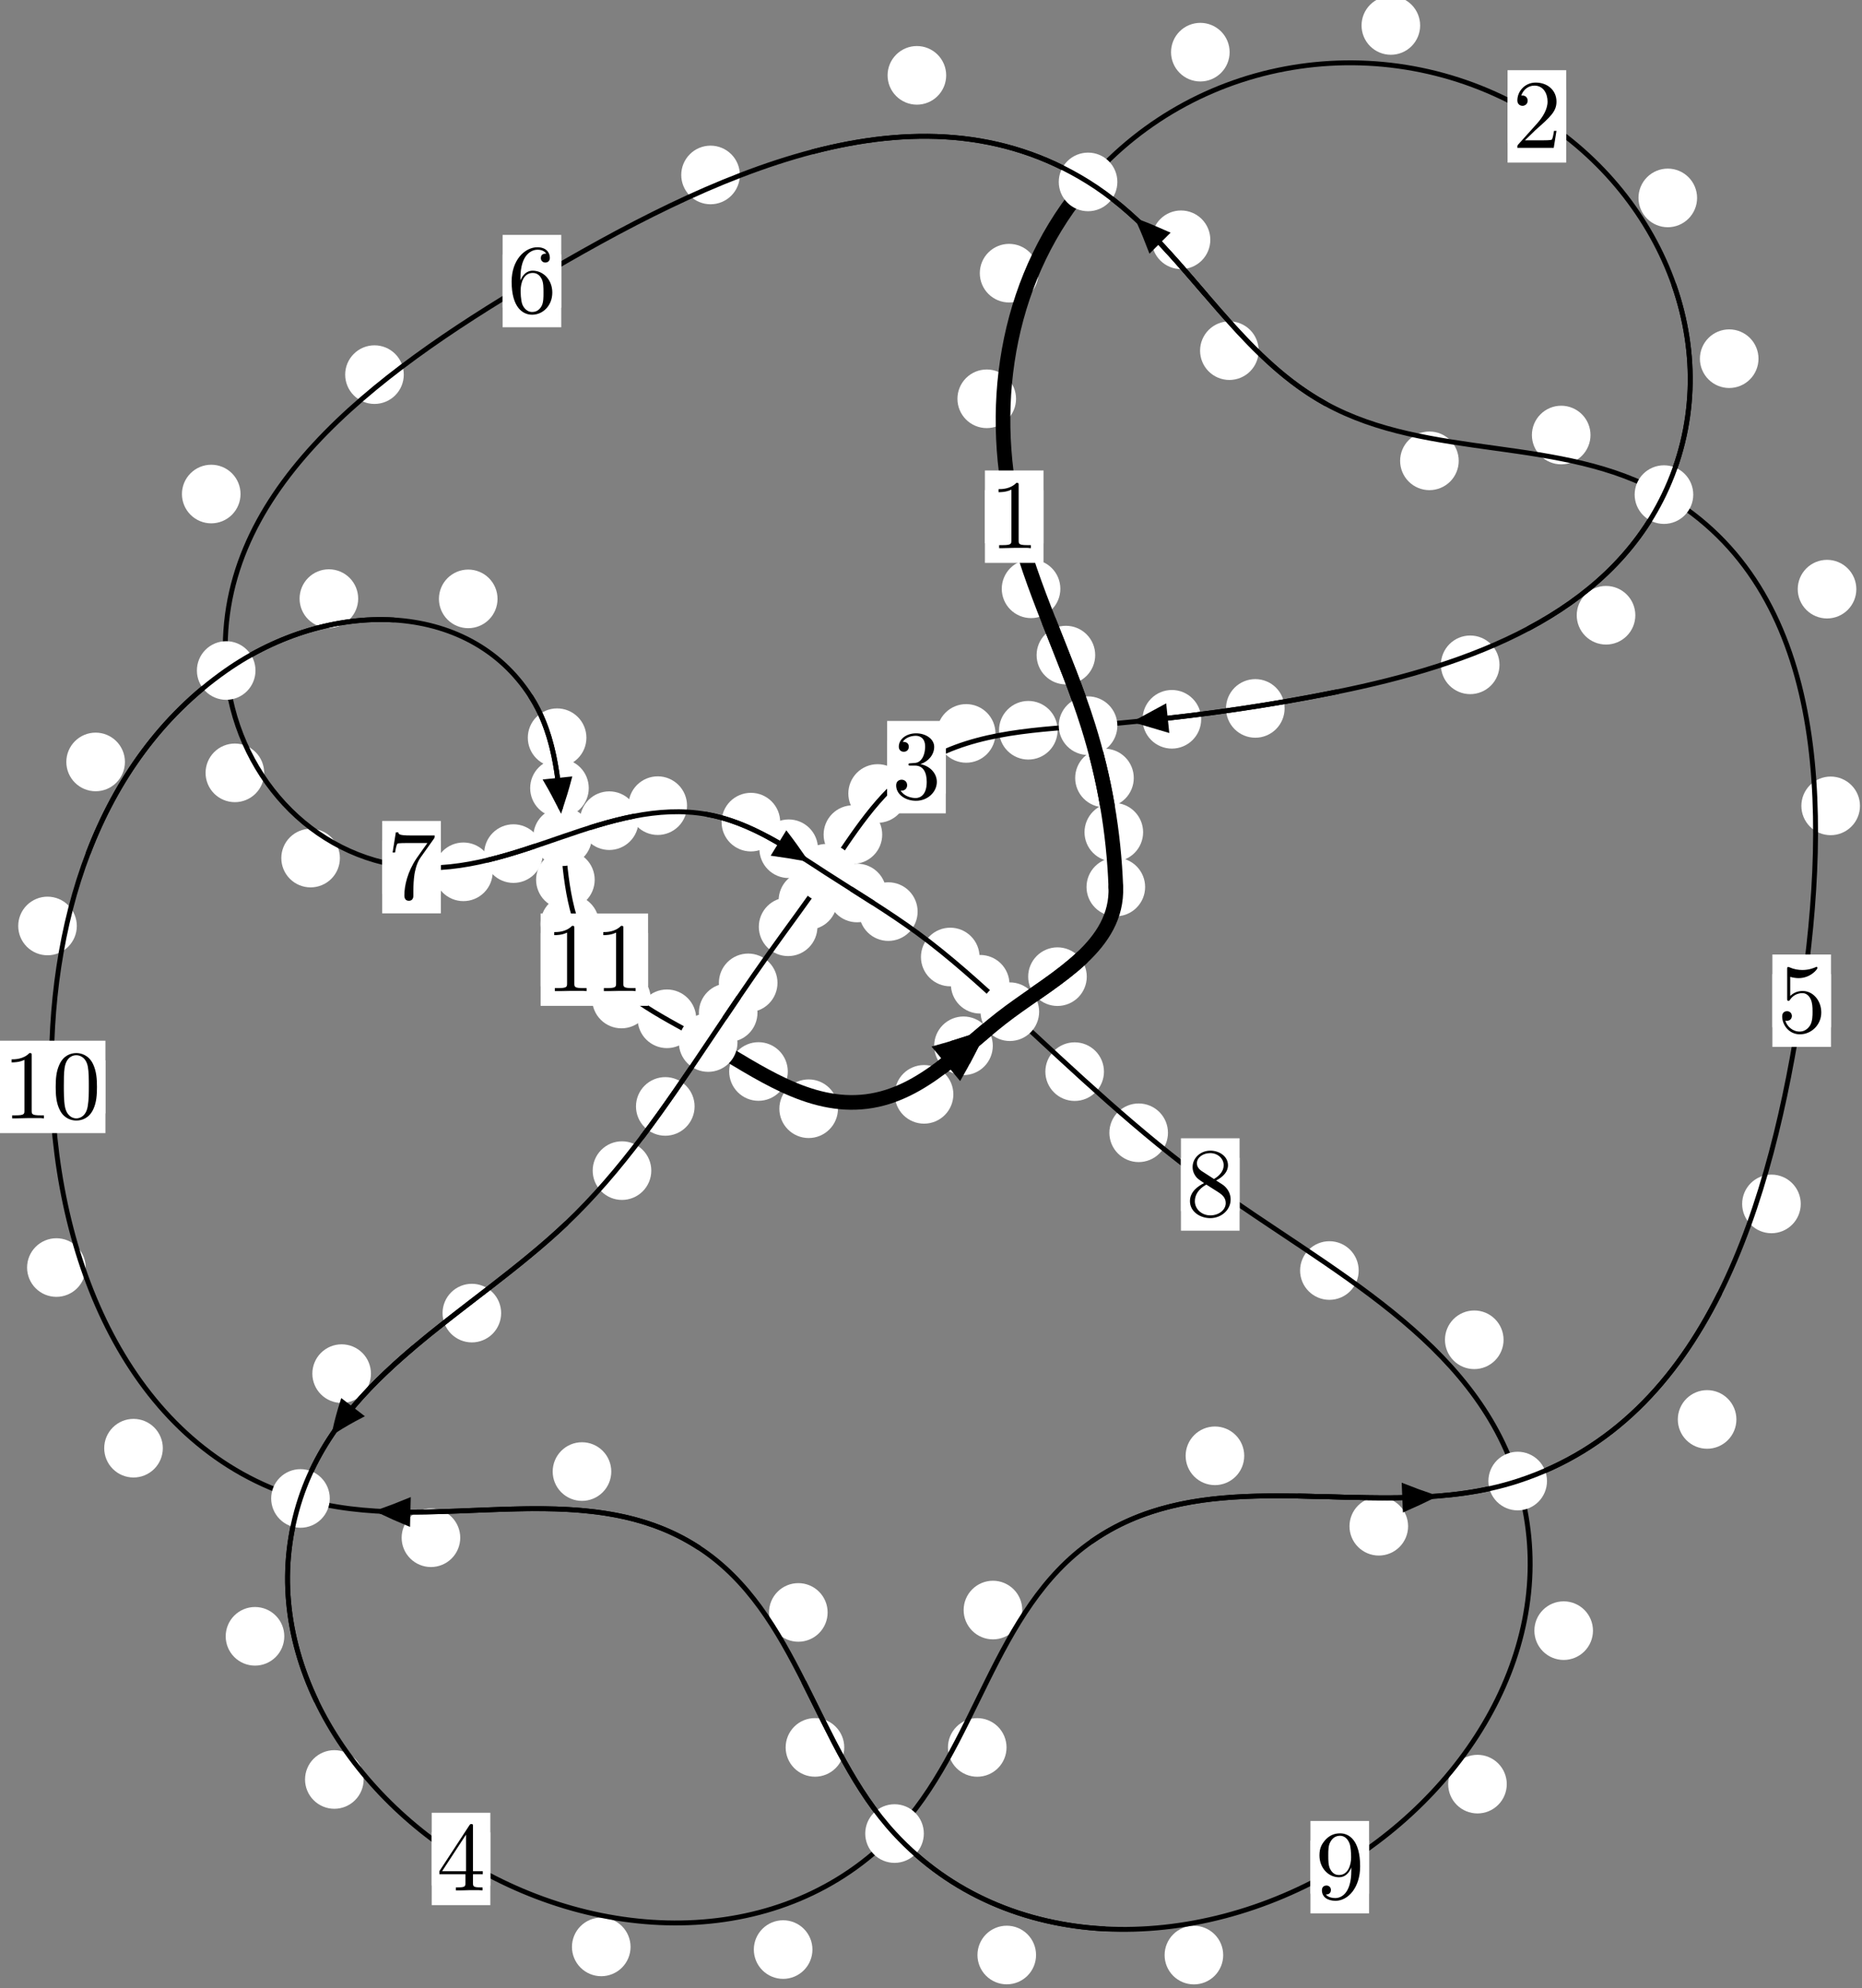 <?xml version="1.0"?>
<!-- Created by MetaPost 1.999 on 2021.07.06:0015 -->
<svg version="1.1" xmlns="http://www.w3.org/2000/svg" xmlns:xlink="http://www.w3.org/1999/xlink" width="189.954" height="202.745" viewBox="0 0 189.954 202.745">
<rect x="0" y="0" width="189.954" height="202.745" fill="#808080" stroke="none"/>
<!-- Original BoundingBox: -111.207794 -128.352280 78.746521 74.392319 -->
  <defs>
    <g transform="scale(0.01,0.01)" id="GLYPHcmr10_48">
      <path style="fill-rule: evenodd;" d="M460 -320C460 -400,455 -480,420 -554C374 -650,292 -666,250 -666C190 -666,117 -640,76 -547C44 -478,39 -400,39 -320C39 -245,43 -155,84 -79C127 2,200 22,249 22C303 22,379 1,423 -94C455 -163,460 -241,460 -320M249 -0C210 -0,151 -25,133 -121C122 -181,122 -273,122 -332C122 -396,122 -462,130 -516C149 -635,224 -644,249 -644C282 -644,348 -626,367 -527C377 -471,377 -395,377 -332C377 -257,377 -189,366 -125C351 -30,294 -0,249 -0"></path>
    </g>
    <g transform="scale(0.01,0.01)" id="GLYPHcmr10_49">
      <path style="fill-rule: evenodd;" d="M294 -640C294 -664,294 -666,271 -666C209 -602,121 -602,89 -602L89 -571C109 -571,168 -571,220 -597L220 -79C220 -43,217 -31,127 -31L95 -31L95 -0L257 -0L130 -3L217 -3L257 -3L297 -3L384 -3L419 -0L419 -31L387 -31C297 -31,294 -42,294 -79"></path>
    </g>
    <g transform="scale(0.01,0.01)" id="GLYPHcmr10_50">
      <path style="fill-rule: evenodd;" d="M127 -77L233 -180C389 -318,449 -372,449 -472C449 -586,359 -666,237 -666C124 -666,50 -574,50 -485C50 -429,100 -429,103 -429C120 -429,155 -441,155 -482C155 -508,137 -534,102 -534C94 -534,92 -534,89 -533C112 -598,166 -635,224 -635C315 -635,358 -554,358 -472C358 -392,308 -313,253 -251L61 -37C50 -26,50 -24,50 -0L421 -0L449 -174L424 -174C419 -144,412 -100,402 -85C395 -77,329 -77,307 -77"></path>
    </g>
    <g transform="scale(0.01,0.01)" id="GLYPHcmr10_51">
      <path style="fill-rule: evenodd;" d="M290 -352C372 -379,430 -449,430 -528C430 -610,342 -666,246 -666C145 -666,69 -606,69 -530C69 -497,91 -478,120 -478C151 -478,171 -500,171 -529C171 -579,124 -579,109 -579C140 -628,206 -641,242 -641C283 -641,338 -619,338 -529C338 -517,336 -459,310 -415C280 -367,246 -364,221 -363C213 -362,189 -360,182 -360C174 -359,167 -358,167 -348C167 -337,174 -337,191 -337L235 -337C317 -337,354 -269,354 -171C354 -35,285 -6,241 -6C198 -6,123 -23,88 -82C123 -77,154 -99,154 -137C154 -173,127 -193,98 -193C74 -193,42 -179,42 -135C42 -44,135 22,244 22C366 22,457 -69,457 -171C457 -253,394 -331,290 -352"></path>
    </g>
    <g transform="scale(0.01,0.01)" id="GLYPHcmr10_52">
      <path style="fill-rule: evenodd;" d="M294 -165L294 -78C294 -42,292 -31,218 -31L197 -31L197 -0L332 -0L238 -3L290 -3L332 -3L374 -3L427 -3L468 -0L468 -31L447 -31C373 -31,371 -42,371 -78L371 -165L471 -165L471 -196L371 -196L371 -651C371 -671,371 -677,355 -677C346 -677,343 -677,335 -665L28 -196L28 -165M300 -196L56 -196L300 -569"></path>
    </g>
    <g transform="scale(0.01,0.01)" id="GLYPHcmr10_53">
      <path style="fill-rule: evenodd;" d="M449 -201C449 -320,367 -420,259 -420C211 -420,168 -404,132 -369L132 -564C152 -558,185 -551,217 -551C340 -551,410 -642,410 -655C410 -661,407 -666,400 -666C399 -666,397 -666,392 -663C372 -654,323 -634,256 -634C216 -634,170 -641,123 -662C115 -665,113 -665,111 -665C101 -665,101 -657,101 -641L101 -345C101 -327,101 -319,115 -319C122 -319,124 -322,128 -328C139 -344,176 -398,257 -398C309 -398,334 -352,342 -334C358 -297,360 -258,360 -208C360 -173,360 -113,336 -71C312 -32,275 -6,229 -6C156 -6,99 -59,82 -118C85 -117,88 -116,99 -116C132 -116,149 -141,149 -165C149 -189,132 -214,99 -214C85 -214,50 -207,50 -161C50 -75,119 22,231 22C347 22,449 -74,449 -201"></path>
    </g>
    <g transform="scale(0.01,0.01)" id="GLYPHcmr10_54">
      <path style="fill-rule: evenodd;" d="M132 -328L132 -352C132 -605,256 -641,307 -641C331 -641,373 -635,395 -601C380 -601,340 -601,340 -556C340 -525,364 -510,386 -510C402 -510,432 -519,432 -558C432 -618,388 -666,305 -666C177 -666,42 -537,42 -316C42 -49,158 22,251 22C362 22,457 -72,457 -204C457 -331,368 -427,257 -427C189 -427,152 -376,132 -328M251 -6C188 -6,158 -66,152 -81C134 -128,134 -208,134 -226C134 -304,166 -404,256 -404C272 -404,318 -404,349 -342C367 -305,367 -254,367 -205C367 -157,367 -107,350 -71C320 -11,274 -6,251 -6"></path>
    </g>
    <g transform="scale(0.01,0.01)" id="GLYPHcmr10_55">
      <path style="fill-rule: evenodd;" d="M476 -609C485 -621,485 -623,485 -644L242 -644C120 -644,118 -657,114 -676L89 -676L56 -470L81 -470C84 -486,93 -549,106 -561C113 -567,191 -567,204 -567L411 -567C400 -551,321 -442,299 -409C209 -274,176 -135,176 -33C176 -23,176 22,222 22C268 22,268 -23,268 -33L268 -84C268 -139,271 -194,279 -248C283 -271,297 -357,341 -419"></path>
    </g>
    <g transform="scale(0.01,0.01)" id="GLYPHcmr10_56">
      <path style="fill-rule: evenodd;" d="M163 -457C117 -487,113 -521,113 -538C113 -599,178 -641,249 -641C322 -641,386 -589,386 -517C386 -460,347 -412,287 -377M309 -362C381 -399,430 -451,430 -517C430 -609,341 -666,250 -666C150 -666,69 -592,69 -499C69 -481,71 -436,113 -389C124 -377,161 -352,186 -335C128 -306,42 -250,42 -151C42 -45,144 22,249 22C362 22,457 -61,457 -168C457 -204,446 -249,408 -291C389 -312,373 -322,309 -362M209 -320L332 -242C360 -223,407 -193,407 -132C407 -58,332 -6,250 -6C164 -6,92 -68,92 -151C92 -209,124 -273,209 -320"></path>
    </g>
    <g transform="scale(0.01,0.01)" id="GLYPHcmr10_57">
      <path style="fill-rule: evenodd;" d="M367 -318L367 -286C367 -52,263 -6,205 -6C188 -6,134 -8,107 -42C151 -42,159 -71,159 -88C159 -119,135 -134,113 -134C97 -134,67 -125,67 -86C67 -19,121 22,206 22C335 22,457 -114,457 -329C457 -598,342 -666,253 -666C198 -666,149 -648,106 -603C65 -558,42 -516,42 -441C42 -316,130 -218,242 -218C303 -218,344 -260,367 -318M243 -241C227 -241,181 -241,150 -304C132 -341,132 -391,132 -440C132 -494,132 -541,153 -578C180 -628,218 -641,253 -641C299 -641,332 -607,349 -562C361 -530,365 -467,365 -421C365 -338,331 -241,243 -241"></path>
    </g>
  </defs>
  <path d="M116.616 84.863C116.616 84.07,116.301 83.31,115.74 82.75C115.18 82.189,114.42 81.874,113.627 81.874C112.834 81.874,112.074 82.189,111.514 82.75C110.953 83.31,110.638 84.07,110.638 84.863C110.638 85.656,110.953 86.416,111.514 86.976C112.074 87.537,112.834 87.852,113.627 87.852C114.42 87.852,115.18 87.537,115.74 86.976C116.301 86.416,116.616 85.656,116.616 84.863Z" style="fill: rgb(100%,100%,100%);stroke: none;"></path>
  <path d="M116.821 90.447C116.821 89.655,116.506 88.894,115.945 88.334C115.385 87.773,114.625 87.458,113.832 87.458C113.039 87.458,112.279 87.773,111.719 88.334C111.158 88.894,110.843 89.655,110.843 90.447C110.843 91.24,111.158 92,111.719 92.561C112.279 93.121,113.039 93.436,113.832 93.436C114.625 93.436,115.385 93.121,115.945 92.561C116.506 92,116.821 91.24,116.821 90.447Z" style="fill: rgb(100%,100%,100%);stroke: none;"></path>
  <path d="M111.728 66.802C111.728 66.009,111.413 65.249,110.853 64.689C110.292 64.128,109.532 63.813,108.739 63.813C107.947 63.813,107.187 64.128,106.626 64.689C106.066 65.249,105.751 66.009,105.751 66.802C105.751 67.595,106.066 68.355,106.626 68.915C107.187 69.476,107.947 69.791,108.739 69.791C109.532 69.791,110.292 69.476,110.853 68.915C111.413 68.355,111.728 67.595,111.728 66.802Z" style="fill: rgb(100%,100%,100%);stroke: none;"></path>
  <path d="M115.663 79.331C115.663 78.539,115.348 77.778,114.788 77.218C114.227 76.658,113.467 76.343,112.674 76.343C111.882 76.343,111.122 76.658,110.561 77.218C110.001 77.778,109.686 78.539,109.686 79.331C109.686 80.124,110.001 80.884,110.561 81.445C111.122 82.005,111.882 82.32,112.674 82.32C113.467 82.32,114.227 82.005,114.788 81.445C115.348 80.884,115.663 80.124,115.663 79.331Z" style="fill: rgb(100%,100%,100%);stroke: none;"></path>
  <path d="M103.652 40.666C103.652 39.874,103.337 39.113,102.777 38.553C102.216 37.992,101.456 37.677,100.664 37.677C99.871 37.677,99.111 37.992,98.55 38.553C97.99 39.113,97.675 39.874,97.675 40.666C97.675 41.459,97.99 42.219,98.55 42.78C99.111 43.34,99.871 43.655,100.664 43.655C101.456 43.655,102.216 43.34,102.777 42.78C103.337 42.219,103.652 41.459,103.652 40.666Z" style="fill: rgb(100%,100%,100%);stroke: none;"></path>
  <path d="M108.173 60.04C108.173 59.248,107.858 58.488,107.298 57.927C106.737 57.367,105.977 57.052,105.184 57.052C104.392 57.052,103.631 57.367,103.071 57.927C102.511 58.488,102.196 59.248,102.196 60.04C102.196 60.833,102.511 61.593,103.071 62.154C103.631 62.714,104.392 63.029,105.184 63.029C105.977 63.029,106.737 62.714,107.298 62.154C107.858 61.593,108.173 60.833,108.173 60.04Z" style="fill: rgb(100%,100%,100%);stroke: none;"></path>
  <path d="M125.442 5.319C125.442 4.526,125.127 3.766,124.567 3.205C124.006 2.645,123.246 2.33,122.454 2.33C121.661 2.33,120.901 2.645,120.34 3.205C119.78 3.766,119.465 4.526,119.465 5.319C119.465 6.111,119.78 6.872,120.34 7.432C120.901 7.993,121.661 8.308,122.454 8.308C123.246 8.308,124.006 7.993,124.567 7.432C125.127 6.872,125.442 6.111,125.442 5.319Z" style="fill: rgb(100%,100%,100%);stroke: none;"></path>
  <path d="M105.933 27.856C105.933 27.064,105.618 26.304,105.058 25.743C104.497 25.183,103.737 24.868,102.944 24.868C102.152 24.868,101.391 25.183,100.831 25.743C100.27 26.304,99.956 27.064,99.956 27.856C99.956 28.649,100.27 29.409,100.831 29.97C101.391 30.53,102.152 30.845,102.944 30.845C103.737 30.845,104.497 30.53,105.058 29.97C105.618 29.409,105.933 28.649,105.933 27.856Z" style="fill: rgb(100%,100%,100%);stroke: none;"></path>
  <path d="M173.13 20.182C173.13 19.389,172.815 18.629,172.254 18.069C171.694 17.508,170.934 17.193,170.141 17.193C169.348 17.193,168.588 17.508,168.028 18.069C167.467 18.629,167.152 19.389,167.152 20.182C167.152 20.975,167.467 21.735,168.028 22.295C168.588 22.856,169.348 23.171,170.141 23.171C170.934 23.171,171.694 22.856,172.254 22.295C172.815 21.735,173.13 20.975,173.13 20.182Z" style="fill: rgb(100%,100%,100%);stroke: none;"></path>
  <path d="M144.877 2.596C144.877 1.804,144.562 1.044,144.002 0.483C143.442 -0.077,142.681 -0.392,141.889 -0.392C141.096 -0.392,140.336 -0.077,139.775 0.483C139.215 1.044,138.9 1.804,138.9 2.596C138.9 3.389,139.215 4.149,139.775 4.71C140.336 5.27,141.096 5.585,141.889 5.585C142.681 5.585,143.442 5.27,144.002 4.71C144.562 4.149,144.877 3.389,144.877 2.596Z" style="fill: rgb(100%,100%,100%);stroke: none;"></path>
  <path d="M166.83 62.739C166.83 61.946,166.515 61.186,165.954 60.625C165.394 60.065,164.634 59.75,163.841 59.75C163.048 59.75,162.288 60.065,161.728 60.625C161.167 61.186,160.852 61.946,160.852 62.739C160.852 63.531,161.167 64.291,161.728 64.852C162.288 65.412,163.048 65.727,163.841 65.727C164.634 65.727,165.394 65.412,165.954 64.852C166.515 64.291,166.83 63.531,166.83 62.739Z" style="fill: rgb(100%,100%,100%);stroke: none;"></path>
  <path d="M179.395 36.576C179.395 35.783,179.08 35.023,178.52 34.463C177.959 33.902,177.199 33.587,176.406 33.587C175.614 33.587,174.854 33.902,174.293 34.463C173.733 35.023,173.418 35.783,173.418 36.576C173.418 37.369,173.733 38.129,174.293 38.689C174.854 39.25,175.614 39.565,176.406 39.565C177.199 39.565,177.959 39.25,178.52 38.689C179.08 38.129,179.395 37.369,179.395 36.576Z" style="fill: rgb(100%,100%,100%);stroke: none;"></path>
  <path d="M131.05 72.238C131.05 71.446,130.736 70.686,130.175 70.125C129.615 69.565,128.854 69.25,128.062 69.25C127.269 69.25,126.509 69.565,125.948 70.125C125.388 70.686,125.073 71.446,125.073 72.238C125.073 73.031,125.388 73.791,125.948 74.352C126.509 74.912,127.269 75.227,128.062 75.227C128.854 75.227,129.615 74.912,130.175 74.352C130.736 73.791,131.05 73.031,131.05 72.238Z" style="fill: rgb(100%,100%,100%);stroke: none;"></path>
  <path d="M152.973 67.794C152.973 67.001,152.658 66.241,152.097 65.68C151.537 65.12,150.777 64.805,149.984 64.805C149.191 64.805,148.431 65.12,147.871 65.68C147.31 66.241,146.995 67.001,146.995 67.794C146.995 68.586,147.31 69.346,147.871 69.907C148.431 70.467,149.191 70.782,149.984 70.782C150.777 70.782,151.537 70.467,152.097 69.907C152.658 69.346,152.973 68.586,152.973 67.794Z" style="fill: rgb(100%,100%,100%);stroke: none;"></path>
  <path d="M107.894 74.465C107.894 73.672,107.579 72.912,107.019 72.352C106.458 71.791,105.698 71.476,104.905 71.476C104.113 71.476,103.352 71.791,102.792 72.352C102.232 72.912,101.917 73.672,101.917 74.465C101.917 75.258,102.232 76.018,102.792 76.578C103.352 77.139,104.113 77.454,104.905 77.454C105.698 77.454,106.458 77.139,107.019 76.578C107.579 76.018,107.894 75.258,107.894 74.465Z" style="fill: rgb(100%,100%,100%);stroke: none;"></path>
  <path d="M122.539 73.348C122.539 72.555,122.224 71.795,121.663 71.234C121.103 70.674,120.343 70.359,119.55 70.359C118.757 70.359,117.997 70.674,117.437 71.234C116.876 71.795,116.561 72.555,116.561 73.348C116.561 74.14,116.876 74.9,117.437 75.461C117.997 76.021,118.757 76.336,119.55 76.336C120.343 76.336,121.103 76.021,121.663 75.461C122.224 74.9,122.539 74.14,122.539 73.348Z" style="fill: rgb(100%,100%,100%);stroke: none;"></path>
  <path d="M92.522 80.913C92.522 80.121,92.207 79.361,91.647 78.8C91.086 78.24,90.326 77.925,89.533 77.925C88.741 77.925,87.98 78.24,87.42 78.8C86.859 79.361,86.544 80.121,86.544 80.913C86.544 81.706,86.859 82.466,87.42 83.027C87.98 83.587,88.741 83.902,89.533 83.902C90.326 83.902,91.086 83.587,91.647 83.027C92.207 82.466,92.522 81.706,92.522 80.913Z" style="fill: rgb(100%,100%,100%);stroke: none;"></path>
  <path d="M101.554 74.787C101.554 73.995,101.239 73.234,100.679 72.674C100.118 72.113,99.358 71.799,98.565 71.799C97.773 71.799,97.013 72.113,96.452 72.674C95.892 73.234,95.577 73.995,95.577 74.787C95.577 75.58,95.892 76.34,96.452 76.901C97.013 77.461,97.773 77.776,98.565 77.776C99.358 77.776,100.118 77.461,100.679 76.901C101.239 76.34,101.554 75.58,101.554 74.787Z" style="fill: rgb(100%,100%,100%);stroke: none;"></path>
  <path d="M85.41 91.819C85.41 91.026,85.095 90.266,84.535 89.705C83.975 89.145,83.214 88.83,82.422 88.83C81.629 88.83,80.869 89.145,80.308 89.705C79.748 90.266,79.433 91.026,79.433 91.819C79.433 92.611,79.748 93.371,80.308 93.932C80.869 94.492,81.629 94.807,82.422 94.807C83.214 94.807,83.975 94.492,84.535 93.932C85.095 93.371,85.41 92.611,85.41 91.819Z" style="fill: rgb(100%,100%,100%);stroke: none;"></path>
  <path d="M89.999 85.105C89.999 84.313,89.685 83.552,89.124 82.992C88.564 82.431,87.803 82.117,87.011 82.117C86.218 82.117,85.458 82.431,84.897 82.992C84.337 83.552,84.022 84.313,84.022 85.105C84.022 85.898,84.337 86.658,84.897 87.219C85.458 87.779,86.218 88.094,87.011 88.094C87.803 88.094,88.564 87.779,89.124 87.219C89.685 86.658,89.999 85.898,89.999 85.105Z" style="fill: rgb(100%,100%,100%);stroke: none;"></path>
  <path d="M79.316 100.225C79.316 99.432,79.001 98.672,78.44 98.112C77.88 97.551,77.119 97.236,76.327 97.236C75.534 97.236,74.774 97.551,74.213 98.112C73.653 98.672,73.338 99.432,73.338 100.225C73.338 101.018,73.653 101.778,74.213 102.338C74.774 102.899,75.534 103.214,76.327 103.214C77.119 103.214,77.88 102.899,78.44 102.338C79.001 101.778,79.316 101.018,79.316 100.225Z" style="fill: rgb(100%,100%,100%);stroke: none;"></path>
  <path d="M83.39 94.505C83.39 93.712,83.075 92.952,82.515 92.391C81.954 91.831,81.194 91.516,80.401 91.516C79.609 91.516,78.848 91.831,78.288 92.391C77.727 92.952,77.412 93.712,77.412 94.505C77.412 95.298,77.727 96.058,78.288 96.618C78.848 97.179,79.609 97.494,80.401 97.494C81.194 97.494,81.954 97.179,82.515 96.618C83.075 96.058,83.39 95.298,83.39 94.505Z" style="fill: rgb(100%,100%,100%);stroke: none;"></path>
  <path d="M70.859 112.823C70.859 112.031,70.544 111.271,69.983 110.71C69.423 110.15,68.663 109.835,67.87 109.835C67.077 109.835,66.317 110.15,65.757 110.71C65.196 111.271,64.881 112.031,64.881 112.823C64.881 113.616,65.196 114.376,65.757 114.937C66.317 115.497,67.077 115.812,67.87 115.812C68.663 115.812,69.423 115.497,69.983 114.937C70.544 114.376,70.859 113.616,70.859 112.823Z" style="fill: rgb(100%,100%,100%);stroke: none;"></path>
  <path d="M77.275 103.268C77.275 102.475,76.961 101.715,76.4 101.154C75.84 100.594,75.079 100.279,74.287 100.279C73.494 100.279,72.734 100.594,72.173 101.154C71.613 101.715,71.298 102.475,71.298 103.268C71.298 104.06,71.613 104.82,72.173 105.381C72.734 105.941,73.494 106.256,74.287 106.256C75.079 106.256,75.84 105.941,76.4 105.381C76.961 104.82,77.275 104.06,77.275 103.268Z" style="fill: rgb(100%,100%,100%);stroke: none;"></path>
  <path d="M51.125 133.899C51.125 133.106,50.81 132.346,50.25 131.785C49.689 131.225,48.929 130.91,48.136 130.91C47.344 130.91,46.584 131.225,46.023 131.785C45.463 132.346,45.148 133.106,45.148 133.899C45.148 134.691,45.463 135.451,46.023 136.012C46.584 136.572,47.344 136.887,48.136 136.887C48.929 136.887,49.689 136.572,50.25 136.012C50.81 135.451,51.125 134.691,51.125 133.899Z" style="fill: rgb(100%,100%,100%);stroke: none;"></path>
  <path d="M66.442 119.37C66.442 118.577,66.127 117.817,65.566 117.257C65.006 116.696,64.246 116.381,63.453 116.381C62.66 116.381,61.9 116.696,61.34 117.257C60.779 117.817,60.464 118.577,60.464 119.37C60.464 120.163,60.779 120.923,61.34 121.483C61.9 122.044,62.66 122.359,63.453 122.359C64.246 122.359,65.006 122.044,65.566 121.483C66.127 120.923,66.442 120.163,66.442 119.37Z" style="fill: rgb(100%,100%,100%);stroke: none;"></path>
  <path d="M29.002 166.857C29.002 166.064,28.688 165.304,28.127 164.744C27.567 164.183,26.806 163.868,26.014 163.868C25.221 163.868,24.461 164.183,23.9 164.744C23.34 165.304,23.025 166.064,23.025 166.857C23.025 167.65,23.34 168.41,23.9 168.97C24.461 169.531,25.221 169.846,26.014 169.846C26.806 169.846,27.567 169.531,28.127 168.97C28.688 168.41,29.002 167.65,29.002 166.857Z" style="fill: rgb(100%,100%,100%);stroke: none;"></path>
  <path d="M37.842 140.071C37.842 139.278,37.528 138.518,36.967 137.958C36.407 137.397,35.646 137.082,34.854 137.082C34.061 137.082,33.301 137.397,32.74 137.958C32.18 138.518,31.865 139.278,31.865 140.071C31.865 140.864,32.18 141.624,32.74 142.184C33.301 142.745,34.061 143.06,34.854 143.06C35.646 143.06,36.407 142.745,36.967 142.184C37.528 141.624,37.842 140.864,37.842 140.071Z" style="fill: rgb(100%,100%,100%);stroke: none;"></path>
  <path d="M64.326 198.528C64.326 197.735,64.011 196.975,63.451 196.415C62.89 195.854,62.13 195.539,61.337 195.539C60.545 195.539,59.785 195.854,59.224 196.415C58.664 196.975,58.349 197.735,58.349 198.528C58.349 199.321,58.664 200.081,59.224 200.641C59.785 201.202,60.545 201.517,61.337 201.517C62.13 201.517,62.89 201.202,63.451 200.641C64.011 200.081,64.326 199.321,64.326 198.528Z" style="fill: rgb(100%,100%,100%);stroke: none;"></path>
  <path d="M37.097 181.455C37.097 180.662,36.782 179.902,36.221 179.342C35.661 178.781,34.901 178.466,34.108 178.466C33.315 178.466,32.555 178.781,31.995 179.342C31.434 179.902,31.119 180.662,31.119 181.455C31.119 182.248,31.434 183.008,31.995 183.568C32.555 184.129,33.315 184.444,34.108 184.444C34.901 184.444,35.661 184.129,36.221 183.568C36.782 183.008,37.097 182.248,37.097 181.455Z" style="fill: rgb(100%,100%,100%);stroke: none;"></path>
  <path d="M102.683 178.189C102.683 177.396,102.368 176.636,101.808 176.075C101.247 175.515,100.487 175.2,99.694 175.2C98.902 175.2,98.142 175.515,97.581 176.075C97.021 176.636,96.706 177.396,96.706 178.189C96.706 178.981,97.021 179.742,97.581 180.302C98.142 180.862,98.902 181.177,99.694 181.177C100.487 181.177,101.247 180.862,101.808 180.302C102.368 179.742,102.683 178.981,102.683 178.189Z" style="fill: rgb(100%,100%,100%);stroke: none;"></path>
  <path d="M82.881 198.799C82.881 198.007,82.566 197.247,82.005 196.686C81.445 196.126,80.685 195.811,79.892 195.811C79.099 195.811,78.339 196.126,77.779 196.686C77.218 197.247,76.903 198.007,76.903 198.799C76.903 199.592,77.218 200.352,77.779 200.913C78.339 201.473,79.099 201.788,79.892 201.788C80.685 201.788,81.445 201.473,82.005 200.913C82.566 200.352,82.881 199.592,82.881 198.799Z" style="fill: rgb(100%,100%,100%);stroke: none;"></path>
  <path d="M126.931 148.451C126.931 147.658,126.616 146.898,126.056 146.338C125.495 145.777,124.735 145.462,123.942 145.462C123.15 145.462,122.39 145.777,121.829 146.338C121.269 146.898,120.954 147.658,120.954 148.451C120.954 149.244,121.269 150.004,121.829 150.564C122.39 151.125,123.15 151.44,123.942 151.44C124.735 151.44,125.495 151.125,126.056 150.564C126.616 150.004,126.931 149.244,126.931 148.451Z" style="fill: rgb(100%,100%,100%);stroke: none;"></path>
  <path d="M104.285 164.179C104.285 163.386,103.97 162.626,103.41 162.066C102.849 161.505,102.089 161.19,101.296 161.19C100.504 161.19,99.743 161.505,99.183 162.066C98.622 162.626,98.307 163.386,98.307 164.179C98.307 164.972,98.622 165.732,99.183 166.292C99.743 166.853,100.504 167.168,101.296 167.168C102.089 167.168,102.849 166.853,103.41 166.292C103.97 165.732,104.285 164.972,104.285 164.179Z" style="fill: rgb(100%,100%,100%);stroke: none;"></path>
  <path d="M177.141 144.742C177.141 143.95,176.826 143.189,176.266 142.629C175.705 142.069,174.945 141.754,174.153 141.754C173.36 141.754,172.6 142.069,172.039 142.629C171.479 143.189,171.164 143.95,171.164 144.742C171.164 145.535,171.479 146.295,172.039 146.856C172.6 147.416,173.36 147.731,174.153 147.731C174.945 147.731,175.705 147.416,176.266 146.856C176.826 146.295,177.141 145.535,177.141 144.742Z" style="fill: rgb(100%,100%,100%);stroke: none;"></path>
  <path d="M143.648 155.633C143.648 154.84,143.333 154.08,142.773 153.52C142.212 152.959,141.452 152.644,140.659 152.644C139.867 152.644,139.106 152.959,138.546 153.52C137.985 154.08,137.67 154.84,137.67 155.633C137.67 156.426,137.985 157.186,138.546 157.746C139.106 158.307,139.867 158.622,140.659 158.622C141.452 158.622,142.212 158.307,142.773 157.746C143.333 157.186,143.648 156.426,143.648 155.633Z" style="fill: rgb(100%,100%,100%);stroke: none;"></path>
  <path d="M189.747 82.175C189.747 81.382,189.432 80.622,188.871 80.062C188.311 79.501,187.55 79.186,186.758 79.186C185.965 79.186,185.205 79.501,184.644 80.062C184.084 80.622,183.769 81.382,183.769 82.175C183.769 82.968,184.084 83.728,184.644 84.288C185.205 84.849,185.965 85.164,186.758 85.164C187.55 85.164,188.311 84.849,188.871 84.288C189.432 83.728,189.747 82.968,189.747 82.175Z" style="fill: rgb(100%,100%,100%);stroke: none;"></path>
  <path d="M183.705 122.765C183.705 121.972,183.39 121.212,182.83 120.652C182.269 120.091,181.509 119.776,180.717 119.776C179.924 119.776,179.164 120.091,178.603 120.652C178.043 121.212,177.728 121.972,177.728 122.765C177.728 123.558,178.043 124.318,178.603 124.878C179.164 125.439,179.924 125.754,180.717 125.754C181.509 125.754,182.269 125.439,182.83 124.878C183.39 124.318,183.705 123.558,183.705 122.765Z" style="fill: rgb(100%,100%,100%);stroke: none;"></path>
  <path d="M162.256 44.361C162.256 43.568,161.941 42.808,161.381 42.248C160.82 41.687,160.06 41.372,159.267 41.372C158.475 41.372,157.715 41.687,157.154 42.248C156.594 42.808,156.279 43.568,156.279 44.361C156.279 45.154,156.594 45.914,157.154 46.474C157.715 47.035,158.475 47.35,159.267 47.35C160.06 47.35,160.82 47.035,161.381 46.474C161.941 45.914,162.256 45.154,162.256 44.361Z" style="fill: rgb(100%,100%,100%);stroke: none;"></path>
  <path d="M189.376 60.077C189.376 59.284,189.061 58.524,188.5 57.963C187.94 57.403,187.18 57.088,186.387 57.088C185.594 57.088,184.834 57.403,184.274 57.963C183.713 58.524,183.398 59.284,183.398 60.077C183.398 60.869,183.713 61.63,184.274 62.19C184.834 62.75,185.594 63.065,186.387 63.065C187.18 63.065,187.94 62.75,188.5 62.19C189.061 61.63,189.376 60.869,189.376 60.077Z" style="fill: rgb(100%,100%,100%);stroke: none;"></path>
  <path d="M128.405 35.758C128.405 34.965,128.09 34.205,127.529 33.644C126.969 33.084,126.209 32.769,125.416 32.769C124.623 32.769,123.863 33.084,123.303 33.644C122.742 34.205,122.427 34.965,122.427 35.758C122.427 36.55,122.742 37.31,123.303 37.871C123.863 38.431,124.623 38.746,125.416 38.746C126.209 38.746,126.969 38.431,127.529 37.871C128.09 37.31,128.405 36.55,128.405 35.758Z" style="fill: rgb(100%,100%,100%);stroke: none;"></path>
  <path d="M148.813 46.992C148.813 46.2,148.498 45.44,147.938 44.879C147.377 44.319,146.617 44.004,145.824 44.004C145.032 44.004,144.271 44.319,143.711 44.879C143.15 45.44,142.835 46.2,142.835 46.992C142.835 47.785,143.15 48.545,143.711 49.106C144.271 49.666,145.032 49.981,145.824 49.981C146.617 49.981,147.377 49.666,147.938 49.106C148.498 48.545,148.813 47.785,148.813 46.992Z" style="fill: rgb(100%,100%,100%);stroke: none;"></path>
  <path d="M96.526 7.684C96.526 6.891,96.211 6.131,95.65 5.571C95.09 5.01,94.33 4.695,93.537 4.695C92.744 4.695,91.984 5.01,91.424 5.571C90.863 6.131,90.548 6.891,90.548 7.684C90.548 8.477,90.863 9.237,91.424 9.797C91.984 10.358,92.744 10.673,93.537 10.673C94.33 10.673,95.09 10.358,95.65 9.797C96.211 9.237,96.526 8.477,96.526 7.684Z" style="fill: rgb(100%,100%,100%);stroke: none;"></path>
  <path d="M123.472 24.451C123.472 23.659,123.157 22.899,122.597 22.338C122.036 21.778,121.276 21.463,120.483 21.463C119.691 21.463,118.931 21.778,118.37 22.338C117.81 22.899,117.495 23.659,117.495 24.451C117.495 25.244,117.81 26.004,118.37 26.565C118.931 27.125,119.691 27.44,120.483 27.44C121.276 27.44,122.036 27.125,122.597 26.565C123.157 26.004,123.472 25.244,123.472 24.451Z" style="fill: rgb(100%,100%,100%);stroke: none;"></path>
  <path d="M41.192 38.202C41.192 37.409,40.877 36.649,40.316 36.089C39.756 35.528,38.996 35.213,38.203 35.213C37.41 35.213,36.65 35.528,36.09 36.089C35.529 36.649,35.214 37.409,35.214 38.202C35.214 38.995,35.529 39.755,36.09 40.315C36.65 40.876,37.41 41.191,38.203 41.191C38.996 41.191,39.756 40.876,40.316 40.315C40.877 39.755,41.192 38.995,41.192 38.202Z" style="fill: rgb(100%,100%,100%);stroke: none;"></path>
  <path d="M75.476 17.84C75.476 17.048,75.161 16.288,74.6 15.727C74.04 15.167,73.28 14.852,72.487 14.852C71.694 14.852,70.934 15.167,70.374 15.727C69.813 16.288,69.498 17.048,69.498 17.84C69.498 18.633,69.813 19.393,70.374 19.954C70.934 20.514,71.694 20.829,72.487 20.829C73.28 20.829,74.04 20.514,74.6 19.954C75.161 19.393,75.476 18.633,75.476 17.84Z" style="fill: rgb(100%,100%,100%);stroke: none;"></path>
  <path d="M26.949 78.809C26.949 78.017,26.634 77.256,26.074 76.696C25.514 76.135,24.753 75.82,23.961 75.82C23.168 75.82,22.408 76.135,21.847 76.696C21.287 77.256,20.972 78.017,20.972 78.809C20.972 79.602,21.287 80.362,21.847 80.923C22.408 81.483,23.168 81.798,23.961 81.798C24.753 81.798,25.514 81.483,26.074 80.923C26.634 80.362,26.949 79.602,26.949 78.809Z" style="fill: rgb(100%,100%,100%);stroke: none;"></path>
  <path d="M24.538 50.378C24.538 49.585,24.223 48.825,23.663 48.264C23.102 47.704,22.342 47.389,21.55 47.389C20.757 47.389,19.997 47.704,19.436 48.264C18.876 48.825,18.561 49.585,18.561 50.378C18.561 51.17,18.876 51.93,19.436 52.491C19.997 53.051,20.757 53.366,21.55 53.366C22.342 53.366,23.102 53.051,23.663 52.491C24.223 51.93,24.538 51.17,24.538 50.378Z" style="fill: rgb(100%,100%,100%);stroke: none;"></path>
  <path d="M50.263 88.9C50.263 88.108,49.948 87.347,49.388 86.787C48.827 86.226,48.067 85.911,47.275 85.911C46.482 85.911,45.722 86.226,45.161 86.787C44.601 87.347,44.286 88.108,44.286 88.9C44.286 89.693,44.601 90.453,45.161 91.014C45.722 91.574,46.482 91.889,47.275 91.889C48.067 91.889,48.827 91.574,49.388 91.014C49.948 90.453,50.263 89.693,50.263 88.9Z" style="fill: rgb(100%,100%,100%);stroke: none;"></path>
  <path d="M34.675 87.499C34.675 86.707,34.36 85.947,33.8 85.386C33.239 84.826,32.479 84.511,31.686 84.511C30.894 84.511,30.133 84.826,29.573 85.386C29.013 85.947,28.698 86.707,28.698 87.499C28.698 88.292,29.013 89.052,29.573 89.613C30.133 90.173,30.894 90.488,31.686 90.488C32.479 90.488,33.239 90.173,33.8 89.613C34.36 89.052,34.675 88.292,34.675 87.499Z" style="fill: rgb(100%,100%,100%);stroke: none;"></path>
  <path d="M65.143 83.686C65.143 82.893,64.828 82.133,64.267 81.572C63.707 81.012,62.946 80.697,62.154 80.697C61.361 80.697,60.601 81.012,60.04 81.572C59.48 82.133,59.165 82.893,59.165 83.686C59.165 84.478,59.48 85.239,60.04 85.799C60.601 86.359,61.361 86.674,62.154 86.674C62.946 86.674,63.707 86.359,64.267 85.799C64.828 85.239,65.143 84.478,65.143 83.686Z" style="fill: rgb(100%,100%,100%);stroke: none;"></path>
  <path d="M55.371 87.044C55.371 86.251,55.056 85.491,54.496 84.93C53.935 84.37,53.175 84.055,52.382 84.055C51.59 84.055,50.83 84.37,50.269 84.93C49.709 85.491,49.394 86.251,49.394 87.044C49.394 87.836,49.709 88.597,50.269 89.157C50.83 89.717,51.59 90.032,52.382 90.032C53.175 90.032,53.935 89.717,54.496 89.157C55.056 88.597,55.371 87.836,55.371 87.044Z" style="fill: rgb(100%,100%,100%);stroke: none;"></path>
  <path d="M79.592 83.834C79.592 83.041,79.277 82.281,78.717 81.72C78.156 81.16,77.396 80.845,76.604 80.845C75.811 80.845,75.051 81.16,74.49 81.72C73.93 82.281,73.615 83.041,73.615 83.834C73.615 84.626,73.93 85.387,74.49 85.947C75.051 86.507,75.811 86.822,76.604 86.822C77.396 86.822,78.156 86.507,78.717 85.947C79.277 85.387,79.592 84.626,79.592 83.834Z" style="fill: rgb(100%,100%,100%);stroke: none;"></path>
  <path d="M70.089 82.153C70.089 81.36,69.774 80.6,69.214 80.04C68.653 79.479,67.893 79.164,67.101 79.164C66.308 79.164,65.548 79.479,64.987 80.04C64.427 80.6,64.112 81.36,64.112 82.153C64.112 82.946,64.427 83.706,64.987 84.266C65.548 84.827,66.308 85.142,67.101 85.142C67.893 85.142,68.653 84.827,69.214 84.266C69.774 83.706,70.089 82.946,70.089 82.153Z" style="fill: rgb(100%,100%,100%);stroke: none;"></path>
  <path d="M90.421 91.058C90.421 90.266,90.106 89.505,89.545 88.945C88.985 88.385,88.225 88.07,87.432 88.07C86.639 88.07,85.879 88.385,85.319 88.945C84.758 89.505,84.443 90.266,84.443 91.058C84.443 91.851,84.758 92.611,85.319 93.172C85.879 93.732,86.639 94.047,87.432 94.047C88.225 94.047,88.985 93.732,89.545 93.172C90.106 92.611,90.421 91.851,90.421 91.058Z" style="fill: rgb(100%,100%,100%);stroke: none;"></path>
  <path d="M83.447 86.548C83.447 85.756,83.132 84.996,82.571 84.435C82.011 83.875,81.251 83.56,80.458 83.56C79.665 83.56,78.905 83.875,78.345 84.435C77.784 84.996,77.469 85.756,77.469 86.548C77.469 87.341,77.784 88.101,78.345 88.662C78.905 89.222,79.665 89.537,80.458 89.537C81.251 89.537,82.011 89.222,82.571 88.662C83.132 88.101,83.447 87.341,83.447 86.548Z" style="fill: rgb(100%,100%,100%);stroke: none;"></path>
  <path d="M99.93 97.587C99.93 96.795,99.615 96.034,99.054 95.474C98.494 94.913,97.733 94.598,96.941 94.598C96.148 94.598,95.388 94.913,94.827 95.474C94.267 96.034,93.952 96.795,93.952 97.587C93.952 98.38,94.267 99.14,94.827 99.701C95.388 100.261,96.148 100.576,96.941 100.576C97.733 100.576,98.494 100.261,99.054 99.701C99.615 99.14,99.93 98.38,99.93 97.587Z" style="fill: rgb(100%,100%,100%);stroke: none;"></path>
  <path d="M93.612 92.958C93.612 92.165,93.297 91.405,92.737 90.844C92.176 90.284,91.416 89.969,90.623 89.969C89.831 89.969,89.07 90.284,88.51 90.844C87.95 91.405,87.635 92.165,87.635 92.958C87.635 93.75,87.95 94.511,88.51 95.071C89.07 95.632,89.831 95.946,90.623 95.946C91.416 95.946,92.176 95.632,92.737 95.071C93.297 94.511,93.612 93.75,93.612 92.958Z" style="fill: rgb(100%,100%,100%);stroke: none;"></path>
  <path d="M112.622 109.277C112.622 108.484,112.307 107.724,111.746 107.163C111.186 106.603,110.426 106.288,109.633 106.288C108.84 106.288,108.08 106.603,107.52 107.163C106.959 107.724,106.644 108.484,106.644 109.277C106.644 110.069,106.959 110.829,107.52 111.39C108.08 111.95,108.84 112.265,109.633 112.265C110.426 112.265,111.186 111.95,111.746 111.39C112.307 110.829,112.622 110.069,112.622 109.277Z" style="fill: rgb(100%,100%,100%);stroke: none;"></path>
  <path d="M102.982 100.366C102.982 99.574,102.667 98.814,102.107 98.253C101.546 97.693,100.786 97.378,99.994 97.378C99.201 97.378,98.441 97.693,97.88 98.253C97.32 98.814,97.005 99.574,97.005 100.366C97.005 101.159,97.32 101.919,97.88 102.48C98.441 103.04,99.201 103.355,99.994 103.355C100.786 103.355,101.546 103.04,102.107 102.48C102.667 101.919,102.982 101.159,102.982 100.366Z" style="fill: rgb(100%,100%,100%);stroke: none;"></path>
  <path d="M138.608 129.557C138.608 128.764,138.293 128.004,137.733 127.444C137.172 126.883,136.412 126.568,135.619 126.568C134.827 126.568,134.067 126.883,133.506 127.444C132.946 128.004,132.631 128.764,132.631 129.557C132.631 130.35,132.946 131.11,133.506 131.67C134.067 132.231,134.827 132.546,135.619 132.546C136.412 132.546,137.172 132.231,137.733 131.67C138.293 131.11,138.608 130.35,138.608 129.557Z" style="fill: rgb(100%,100%,100%);stroke: none;"></path>
  <path d="M119.151 115.511C119.151 114.718,118.836 113.958,118.276 113.397C117.715 112.837,116.955 112.522,116.163 112.522C115.37 112.522,114.61 112.837,114.049 113.397C113.489 113.958,113.174 114.718,113.174 115.511C113.174 116.303,113.489 117.064,114.049 117.624C114.61 118.185,115.37 118.5,116.163 118.5C116.955 118.5,117.715 118.185,118.276 117.624C118.836 117.064,119.151 116.303,119.151 115.511Z" style="fill: rgb(100%,100%,100%);stroke: none;"></path>
  <path d="M162.509 166.279C162.509 165.487,162.194 164.726,161.634 164.166C161.073 163.605,160.313 163.29,159.521 163.29C158.728 163.29,157.968 163.605,157.407 164.166C156.847 164.726,156.532 165.487,156.532 166.279C156.532 167.072,156.847 167.832,157.407 168.393C157.968 168.953,158.728 169.268,159.521 169.268C160.313 169.268,161.073 168.953,161.634 168.393C162.194 167.832,162.509 167.072,162.509 166.279Z" style="fill: rgb(100%,100%,100%);stroke: none;"></path>
  <path d="M153.388 136.62C153.388 135.827,153.073 135.067,152.512 134.506C151.952 133.946,151.192 133.631,150.399 133.631C149.606 133.631,148.846 133.946,148.286 134.506C147.725 135.067,147.41 135.827,147.41 136.62C147.41 137.412,147.725 138.173,148.286 138.733C148.846 139.294,149.606 139.609,150.399 139.609C151.192 139.609,151.952 139.294,152.512 138.733C153.073 138.173,153.388 137.412,153.388 136.62Z" style="fill: rgb(100%,100%,100%);stroke: none;"></path>
  <path d="M124.786 199.364C124.786 198.571,124.471 197.811,123.911 197.25C123.35 196.69,122.59 196.375,121.798 196.375C121.005 196.375,120.245 196.69,119.684 197.25C119.124 197.811,118.809 198.571,118.809 199.364C118.809 200.156,119.124 200.916,119.684 201.477C120.245 202.037,121.005 202.352,121.798 202.352C122.59 202.352,123.35 202.037,123.911 201.477C124.471 200.916,124.786 200.156,124.786 199.364Z" style="fill: rgb(100%,100%,100%);stroke: none;"></path>
  <path d="M153.715 181.931C153.715 181.138,153.4 180.378,152.839 179.817C152.279 179.257,151.518 178.942,150.726 178.942C149.933 178.942,149.173 179.257,148.612 179.817C148.052 180.378,147.737 181.138,147.737 181.931C147.737 182.723,148.052 183.484,148.612 184.044C149.173 184.605,149.933 184.919,150.726 184.919C151.518 184.919,152.279 184.605,152.839 184.044C153.4 183.484,153.715 182.723,153.715 181.931Z" style="fill: rgb(100%,100%,100%);stroke: none;"></path>
  <path d="M86.127 178.186C86.127 177.393,85.812 176.633,85.251 176.072C84.691 175.512,83.93 175.197,83.138 175.197C82.345 175.197,81.585 175.512,81.024 176.072C80.464 176.633,80.149 177.393,80.149 178.186C80.149 178.978,80.464 179.738,81.024 180.299C81.585 180.859,82.345 181.174,83.138 181.174C83.93 181.174,84.691 180.859,85.251 180.299C85.812 179.738,86.127 178.978,86.127 178.186Z" style="fill: rgb(100%,100%,100%);stroke: none;"></path>
  <path d="M105.694 199.355C105.694 198.562,105.379 197.802,104.819 197.241C104.258 196.681,103.498 196.366,102.705 196.366C101.913 196.366,101.153 196.681,100.592 197.241C100.032 197.802,99.717 198.562,99.717 199.355C99.717 200.147,100.032 200.908,100.592 201.468C101.153 202.029,101.913 202.344,102.705 202.344C103.498 202.344,104.258 202.029,104.819 201.468C105.379 200.908,105.694 200.147,105.694 199.355Z" style="fill: rgb(100%,100%,100%);stroke: none;"></path>
  <path d="M62.36 150.057C62.36 149.264,62.046 148.504,61.485 147.944C60.925 147.383,60.164 147.068,59.372 147.068C58.579 147.068,57.819 147.383,57.258 147.944C56.698 148.504,56.383 149.264,56.383 150.057C56.383 150.85,56.698 151.61,57.258 152.17C57.819 152.731,58.579 153.046,59.372 153.046C60.164 153.046,60.925 152.731,61.485 152.17C62.046 151.61,62.36 150.85,62.36 150.057Z" style="fill: rgb(100%,100%,100%);stroke: none;"></path>
  <path d="M84.431 164.421C84.431 163.629,84.116 162.868,83.555 162.308C82.995 161.747,82.235 161.433,81.442 161.433C80.649 161.433,79.889 161.747,79.329 162.308C78.768 162.868,78.453 163.629,78.453 164.421C78.453 165.214,78.768 165.974,79.329 166.535C79.889 167.095,80.649 167.41,81.442 167.41C82.235 167.41,82.995 167.095,83.555 166.535C84.116 165.974,84.431 165.214,84.431 164.421Z" style="fill: rgb(100%,100%,100%);stroke: none;"></path>
  <path d="M16.61 147.674C16.61 146.881,16.295 146.121,15.734 145.561C15.174 145,14.414 144.685,13.621 144.685C12.828 144.685,12.068 145,11.508 145.561C10.947 146.121,10.632 146.881,10.632 147.674C10.632 148.467,10.947 149.227,11.508 149.787C12.068 150.348,12.828 150.663,13.621 150.663C14.414 150.663,15.174 150.348,15.734 149.787C16.295 149.227,16.61 148.467,16.61 147.674Z" style="fill: rgb(100%,100%,100%);stroke: none;"></path>
  <path d="M46.952 156.804C46.952 156.012,46.637 155.252,46.076 154.691C45.516 154.131,44.756 153.816,43.963 153.816C43.17 153.816,42.41 154.131,41.85 154.691C41.289 155.252,40.974 156.012,40.974 156.804C40.974 157.597,41.289 158.357,41.85 158.918C42.41 159.478,43.17 159.793,43.963 159.793C44.756 159.793,45.516 159.478,46.076 158.918C46.637 158.357,46.952 157.597,46.952 156.804Z" style="fill: rgb(100%,100%,100%);stroke: none;"></path>
  <path d="M7.836 94.423C7.836 93.63,7.521 92.87,6.961 92.309C6.4 91.749,5.64 91.434,4.847 91.434C4.055 91.434,3.295 91.749,2.734 92.309C2.174 92.87,1.859 93.63,1.859 94.423C1.859 95.215,2.174 95.975,2.734 96.536C3.295 97.096,4.055 97.411,4.847 97.411C5.64 97.411,6.4 97.096,6.961 96.536C7.521 95.975,7.836 95.215,7.836 94.423Z" style="fill: rgb(100%,100%,100%);stroke: none;"></path>
  <path d="M8.741 129.254C8.741 128.461,8.426 127.701,7.865 127.14C7.305 126.58,6.545 126.265,5.752 126.265C4.959 126.265,4.199 126.58,3.639 127.14C3.078 127.701,2.763 128.461,2.763 129.254C2.763 130.046,3.078 130.806,3.639 131.367C4.199 131.927,4.959 132.242,5.752 132.242C6.545 132.242,7.305 131.927,7.865 131.367C8.426 130.806,8.741 130.046,8.741 129.254Z" style="fill: rgb(100%,100%,100%);stroke: none;"></path>
  <path d="M36.54 61.04C36.54 60.248,36.225 59.488,35.665 58.927C35.104 58.367,34.344 58.052,33.551 58.052C32.759 58.052,31.999 58.367,31.438 58.927C30.878 59.488,30.563 60.248,30.563 61.04C30.563 61.833,30.878 62.593,31.438 63.154C31.999 63.714,32.759 64.029,33.551 64.029C34.344 64.029,35.104 63.714,35.665 63.154C36.225 62.593,36.54 61.833,36.54 61.04Z" style="fill: rgb(100%,100%,100%);stroke: none;"></path>
  <path d="M12.745 77.696C12.745 76.904,12.43 76.143,11.869 75.583C11.309 75.022,10.549 74.707,9.756 74.707C8.963 74.707,8.203 75.022,7.643 75.583C7.082 76.143,6.767 76.904,6.767 77.696C6.767 78.489,7.082 79.249,7.643 79.81C8.203 80.37,8.963 80.685,9.756 80.685C10.549 80.685,11.309 80.37,11.869 79.81C12.43 79.249,12.745 78.489,12.745 77.696Z" style="fill: rgb(100%,100%,100%);stroke: none;"></path>
  <path d="M59.823 75.226C59.823 74.433,59.508 73.673,58.947 73.113C58.387 72.552,57.627 72.237,56.834 72.237C56.041 72.237,55.281 72.552,54.721 73.113C54.16 73.673,53.845 74.433,53.845 75.226C53.845 76.019,54.16 76.779,54.721 77.339C55.281 77.9,56.041 78.215,56.834 78.215C57.627 78.215,58.387 77.9,58.947 77.339C59.508 76.779,59.823 76.019,59.823 75.226Z" style="fill: rgb(100%,100%,100%);stroke: none;"></path>
  <path d="M50.756 61.068C50.756 60.276,50.441 59.516,49.88 58.955C49.32 58.395,48.559 58.08,47.767 58.08C46.974 58.08,46.214 58.395,45.653 58.955C45.093 59.516,44.778 60.276,44.778 61.068C44.778 61.861,45.093 62.621,45.653 63.182C46.214 63.742,46.974 64.057,47.767 64.057C48.559 64.057,49.32 63.742,49.88 63.182C50.441 62.621,50.756 61.861,50.756 61.068Z" style="fill: rgb(100%,100%,100%);stroke: none;"></path>
  <path d="M60.668 89.71C60.668 88.918,60.353 88.157,59.793 87.597C59.233 87.036,58.472 86.721,57.68 86.721C56.887 86.721,56.127 87.036,55.566 87.597C55.006 88.157,54.691 88.918,54.691 89.71C54.691 90.503,55.006 91.263,55.566 91.824C56.127 92.384,56.887 92.699,57.68 92.699C58.472 92.699,59.233 92.384,59.793 91.824C60.353 91.263,60.668 90.503,60.668 89.71Z" style="fill: rgb(100%,100%,100%);stroke: none;"></path>
  <path d="M60.063 80.364C60.063 79.571,59.748 78.811,59.188 78.251C58.627 77.69,57.867 77.375,57.074 77.375C56.282 77.375,55.521 77.69,54.961 78.251C54.4 78.811,54.086 79.571,54.086 80.364C54.086 81.157,54.4 81.917,54.961 82.477C55.521 83.038,56.282 83.353,57.074 83.353C57.867 83.353,58.627 83.038,59.188 82.477C59.748 81.917,60.063 81.157,60.063 80.364Z" style="fill: rgb(100%,100%,100%);stroke: none;"></path>
  <path d="M66.387 101.87C66.387 101.078,66.072 100.317,65.511 99.757C64.951 99.197,64.191 98.882,63.398 98.882C62.605 98.882,61.845 99.197,61.285 99.757C60.724 100.317,60.409 101.078,60.409 101.87C60.409 102.663,60.724 103.423,61.285 103.984C61.845 104.544,62.605 104.859,63.398 104.859C64.191 104.859,64.951 104.544,65.511 103.984C66.072 103.423,66.387 102.663,66.387 101.87Z" style="fill: rgb(100%,100%,100%);stroke: none;"></path>
  <path d="M61.121 94.23C61.121 93.437,60.806 92.677,60.245 92.117C59.685 91.556,58.925 91.241,58.132 91.241C57.339 91.241,56.579 91.556,56.019 92.117C55.458 92.677,55.143 93.437,55.143 94.23C55.143 95.023,55.458 95.783,56.019 96.343C56.579 96.904,57.339 97.219,58.132 97.219C58.925 97.219,59.685 96.904,60.245 96.343C60.806 95.783,61.121 95.023,61.121 94.23Z" style="fill: rgb(100%,100%,100%);stroke: none;"></path>
  <path d="M80.367 109.263C80.367 108.47,80.052 107.71,79.491 107.149C78.931 106.589,78.171 106.274,77.378 106.274C76.585 106.274,75.825 106.589,75.265 107.149C74.704 107.71,74.389 108.47,74.389 109.263C74.389 110.055,74.704 110.815,75.265 111.376C75.825 111.936,76.585 112.251,77.378 112.251C78.171 112.251,78.931 111.936,79.491 111.376C80.052 110.815,80.367 110.055,80.367 109.263Z" style="fill: rgb(100%,100%,100%);stroke: none;"></path>
  <path d="M71.027 103.888C71.027 103.095,70.712 102.335,70.152 101.775C69.591 101.214,68.831 100.899,68.039 100.899C67.246 100.899,66.486 101.214,65.925 101.775C65.365 102.335,65.05 103.095,65.05 103.888C65.05 104.681,65.365 105.441,65.925 106.001C66.486 106.562,67.246 106.877,68.039 106.877C68.831 106.877,69.591 106.562,70.152 106.001C70.712 105.441,71.027 104.681,71.027 103.888Z" style="fill: rgb(100%,100%,100%);stroke: none;"></path>
  <path d="M97.257 111.592C97.257 110.8,96.942 110.04,96.382 109.479C95.821 108.919,95.061 108.604,94.268 108.604C93.476 108.604,92.715 108.919,92.155 109.479C91.595 110.04,91.28 110.8,91.28 111.592C91.28 112.385,91.595 113.145,92.155 113.706C92.715 114.266,93.476 114.581,94.268 114.581C95.061 114.581,95.821 114.266,96.382 113.706C96.942 113.145,97.257 112.385,97.257 111.592Z" style="fill: rgb(100%,100%,100%);stroke: none;"></path>
  <path d="M85.486 113.059C85.486 112.266,85.171 111.506,84.61 110.946C84.05 110.385,83.29 110.07,82.497 110.07C81.704 110.07,80.944 110.385,80.384 110.946C79.823 111.506,79.508 112.266,79.508 113.059C79.508 113.852,79.823 114.612,80.384 115.172C80.944 115.733,81.704 116.048,82.497 116.048C83.29 116.048,84.05 115.733,84.61 115.172C85.171 114.612,85.486 113.852,85.486 113.059Z" style="fill: rgb(100%,100%,100%);stroke: none;"></path>
  <path d="M110.868 99.591C110.868 98.799,110.553 98.039,109.993 97.478C109.432 96.918,108.672 96.603,107.879 96.603C107.087 96.603,106.327 96.918,105.766 97.478C105.206 98.039,104.891 98.799,104.891 99.591C104.891 100.384,105.206 101.144,105.766 101.705C106.327 102.265,107.087 102.58,107.879 102.58C108.672 102.58,109.432 102.265,109.993 101.705C110.553 101.144,110.868 100.384,110.868 99.591Z" style="fill: rgb(100%,100%,100%);stroke: none;"></path>
  <path d="M101.281 106.642C101.281 105.849,100.966 105.089,100.405 104.529C99.845 103.968,99.085 103.653,98.292 103.653C97.499 103.653,96.739 103.968,96.179 104.529C95.618 105.089,95.303 105.849,95.303 106.642C95.303 107.435,95.618 108.195,96.179 108.755C96.739 109.316,97.499 109.631,98.292 109.631C99.085 109.631,99.845 109.316,100.405 108.755C100.966 108.195,101.281 107.435,101.281 106.642Z" style="fill: rgb(100%,100%,100%);stroke: none;"></path>
  <path d="M113.832 90.447C113.627 84.863,112.674 79.331,111 74C108.739 66.802,105.184 60.04,103.469 52.688C100.664 40.666,102.944 27.856,111 18.55C122.454 5.319,141.889 2.596,156.786 11.869C170.141 20.182,176.406 36.576,169.75 50.436C163.841 62.739,149.984 67.794,136.466 70.534C128.062 72.238,119.55 73.348,111 74C104.905 74.465,98.565 74.787,93.493 78.228C89.533 80.913,87.011 85.105,84.318 89.045C82.422 91.819,80.401 94.505,78.452 97.242C76.327 100.225,74.287 103.268,72.245 106.308C67.87 112.823,63.453 119.37,57.755 124.775C48.136 133.899,34.854 140.071,30.653 152.799C26.014 166.857,34.108 181.455,47.033 189.559C61.337 198.528,79.892 198.799,91.258 186.97C99.694 178.189,101.296 164.179,111.416 157.151C123.942 148.451,140.659 155.633,154.829 151.025C174.153 144.742,180.717 122.765,183.801 102.042C186.758 82.175,186.387 60.077,169.75 50.436C159.267 44.361,145.824 46.992,135.223 41.157C125.416 35.758,120.483 24.451,111 18.55C93.537 7.684,72.487 17.84,54.265 28.663C38.203 38.202,21.55 50.378,23.076 68.373C23.961 78.809,31.686 87.499,41.982 88.425C47.275 88.9,52.382 87.044,57.395 85.321C62.154 83.686,67.101 82.153,72.065 83.031C76.604 83.834,80.458 86.548,84.318 89.045C87.432 91.058,90.623 92.958,93.615 95.15C96.941 97.587,99.994 100.366,103.021 103.165C109.633 109.277,116.163 115.511,123.466 120.783C135.619 129.557,150.399 136.62,154.829 151.025C159.521 166.279,150.726 181.931,136.677 190.397C121.798 199.364,102.705 199.355,91.258 186.97C83.138 178.186,81.442 164.421,71.274 157.803C59.372 150.057,43.963 156.804,30.653 152.799C13.621 147.674,5.752 129.254,5.274 110.833C4.847 94.423,9.756 77.696,23.076 68.373C33.551 61.04,47.767 61.068,54.148 71.032C56.834 75.226,57.074 80.364,57.395 85.321C57.68 89.71,58.132 94.23,60.633 97.858C63.398 101.87,68.039 103.888,72.245 106.308C77.378 109.263,82.497 113.059,88.395 112.324C94.268 111.592,98.292 106.642,103.021 103.165C107.879 99.591,114.051 96.406,113.832 90.447" style="stroke:rgb(0%,0%,0%); stroke-width: 0.498;stroke-linecap: round;stroke-linejoin: round;stroke-miterlimit: 10;fill: none;"></path>
  <path d="M113.832 90.447C113.627 84.863,112.674 79.331,111 74C108.739 66.802,105.184 60.04,103.469 52.688C100.664 40.666,102.944 27.856,111 18.55" style="stroke:rgb(0%,0%,0%); stroke-width: 1.494;stroke-linecap: round;stroke-linejoin: round;stroke-miterlimit: 10;fill: none;"></path>
  <path d="M72.245 106.308C77.378 109.263,82.497 113.059,88.395 112.324C94.268 111.592,98.292 106.642,103.021 103.165C107.879 99.591,114.051 96.406,113.832 90.447" style="stroke:rgb(0%,0%,0%); stroke-width: 1.494;stroke-linecap: round;stroke-linejoin: round;stroke-miterlimit: 10;fill: none;"></path>
  <path d="M113.989 74C113.989 73.207,113.674 72.447,113.113 71.887C112.553 71.326,111.793 71.011,111 71.011C110.207 71.011,109.447 71.326,108.887 71.887C108.326 72.447,108.011 73.207,108.011 74C108.011 74.793,108.326 75.553,108.887 76.113C109.447 76.674,110.207 76.989,111 76.989C111.793 76.989,112.553 76.674,113.113 76.113C113.674 75.553,113.989 74.793,113.989 74Z" style="fill: rgb(100%,100%,100%);stroke: none;"></path>
  <path d="M112.967 82.129C112.494 79.381,111.837 76.666,111 74C109.87 70.401,108.416 66.911,107.03 63.402" style="stroke:rgb(0%,0%,0%); stroke-width: 1.494;stroke-linecap: round;stroke-linejoin: round;stroke-miterlimit: 10;fill: none;"></path>
  <path d="M172.739 50.436C172.739 49.643,172.424 48.883,171.863 48.322C171.303 47.762,170.543 47.447,169.75 47.447C168.957 47.447,168.197 47.762,167.637 48.322C167.076 48.883,166.761 49.643,166.761 50.436C166.761 51.228,167.076 51.988,167.637 52.549C168.197 53.109,168.957 53.424,169.75 53.424C170.543 53.424,171.303 53.109,171.863 52.549C172.424 51.988,172.739 51.228,172.739 50.436Z" style="fill: rgb(100%,100%,100%);stroke: none;"></path>
  <path d="M170.772 29.072C173.176 35.942,173.078 43.506,169.75 50.436C166.796 56.587,161.854 60.927,155.961 64.071" style="stroke:rgb(0%,0%,0%); stroke-width: 0.498;stroke-linecap: round;stroke-linejoin: round;stroke-miterlimit: 10;fill: none;"></path>
  <path d="M87.307 89.045C87.307 88.252,86.992 87.492,86.431 86.931C85.871 86.371,85.111 86.056,84.318 86.056C83.525 86.056,82.765 86.371,82.205 86.931C81.644 87.492,81.329 88.252,81.329 89.045C81.329 89.837,81.644 90.597,82.205 91.158C82.765 91.718,83.525 92.033,84.318 92.033C85.111 92.033,85.871 91.718,86.431 91.158C86.992 90.597,87.307 89.837,87.307 89.045Z" style="fill: rgb(100%,100%,100%);stroke: none;"></path>
  <path d="M78.446 85.403C80.459 86.494,82.388 87.796,84.318 89.045C85.875 90.051,87.451 91.03,89.012 92.03" style="stroke:rgb(0%,0%,0%); stroke-width: 0.498;stroke-linecap: round;stroke-linejoin: round;stroke-miterlimit: 10;fill: none;"></path>
  <path d="M33.642 152.799C33.642 152.007,33.327 151.246,32.766 150.686C32.206 150.126,31.446 149.811,30.653 149.811C29.86 149.811,29.1 150.126,28.54 150.686C27.979 151.246,27.664 152.007,27.664 152.799C27.664 153.592,27.979 154.352,28.54 154.913C29.1 155.473,29.86 155.788,30.653 155.788C31.446 155.788,32.206 155.473,32.766 154.913C33.327 154.352,33.642 153.592,33.642 152.799Z" style="fill: rgb(100%,100%,100%);stroke: none;"></path>
  <path d="M42.172 137.435C37.124 141.71,32.753 146.435,30.653 152.799C28.333 159.828,29.197 166.992,32.256 173.412" style="stroke:rgb(0%,0%,0%); stroke-width: 0.498;stroke-linecap: round;stroke-linejoin: round;stroke-miterlimit: 10;fill: none;"></path>
  <path d="M157.818 151.025C157.818 150.233,157.503 149.473,156.943 148.912C156.382 148.352,155.622 148.037,154.829 148.037C154.037 148.037,153.277 148.352,152.716 148.912C152.156 149.473,151.841 150.233,151.841 151.025C151.841 151.818,152.156 152.578,152.716 153.139C153.277 153.699,154.037 154.014,154.829 154.014C155.622 154.014,156.382 153.699,156.943 153.139C157.503 152.578,157.818 151.818,157.818 151.025Z" style="fill: rgb(100%,100%,100%);stroke: none;"></path>
  <path d="M132.506 152.554C140.023 152.686,147.744 153.329,154.829 151.025C164.491 147.884,170.963 140.819,175.405 131.949" style="stroke:rgb(0%,0%,0%); stroke-width: 0.498;stroke-linecap: round;stroke-linejoin: round;stroke-miterlimit: 10;fill: none;"></path>
  <path d="M113.989 18.55C113.989 17.758,113.674 16.997,113.113 16.437C112.553 15.877,111.793 15.562,111 15.562C110.207 15.562,109.447 15.877,108.887 16.437C108.326 16.997,108.011 17.758,108.011 18.55C108.011 19.343,108.326 20.103,108.887 20.664C109.447 21.224,110.207 21.539,111 21.539C111.793 21.539,112.553 21.224,113.113 20.664C113.674 20.103,113.989 19.343,113.989 18.55Z" style="fill: rgb(100%,100%,100%);stroke: none;"></path>
  <path d="M122.99 30.042C119.346 25.803,115.742 21.501,111 18.55C102.269 13.117,92.64 12.94,82.917 15.473" style="stroke:rgb(0%,0%,0%); stroke-width: 0.498;stroke-linecap: round;stroke-linejoin: round;stroke-miterlimit: 10;fill: none;"></path>
  <path d="M60.384 85.321C60.384 84.528,60.069 83.768,59.509 83.208C58.948 82.647,58.188 82.332,57.395 82.332C56.603 82.332,55.843 82.647,55.282 83.208C54.722 83.768,54.407 84.528,54.407 85.321C54.407 86.114,54.722 86.874,55.282 87.434C55.843 87.995,56.603 88.31,57.395 88.31C58.188 88.31,58.948 87.995,59.509 87.434C60.069 86.874,60.384 86.114,60.384 85.321Z" style="fill: rgb(100%,100%,100%);stroke: none;"></path>
  <path d="M49.794 87.697C52.359 87.077,54.889 86.182,57.395 85.321C59.775 84.503,62.201 83.711,64.653 83.233" style="stroke:rgb(0%,0%,0%); stroke-width: 0.498;stroke-linecap: round;stroke-linejoin: round;stroke-miterlimit: 10;fill: none;"></path>
  <path d="M106.009 103.165C106.009 102.372,105.694 101.612,105.134 101.051C104.574 100.491,103.813 100.176,103.021 100.176C102.228 100.176,101.468 100.491,100.907 101.051C100.347 101.612,100.032 102.372,100.032 103.165C100.032 103.957,100.347 104.717,100.907 105.278C101.468 105.838,102.228 106.153,103.021 106.153C103.813 106.153,104.574 105.838,105.134 105.278C105.694 104.717,106.009 103.957,106.009 103.165Z" style="fill: rgb(100%,100%,100%);stroke: none;"></path>
  <path d="M96.137 108.774C98.468 107.01,100.656 104.903,103.021 103.165C105.45 101.378,108.208 99.688,110.33 97.701" style="stroke:rgb(0%,0%,0%); stroke-width: 1.494;stroke-linecap: round;stroke-linejoin: round;stroke-miterlimit: 10;fill: none;"></path>
  <path d="M94.246 186.97C94.246 186.177,93.931 185.417,93.371 184.857C92.81 184.296,92.05 183.981,91.258 183.981C90.465 183.981,89.705 184.296,89.144 184.857C88.584 185.417,88.269 186.177,88.269 186.97C88.269 187.763,88.584 188.523,89.144 189.083C89.705 189.644,90.465 189.959,91.258 189.959C92.05 189.959,92.81 189.644,93.371 189.083C93.931 188.523,94.246 187.763,94.246 186.97Z" style="fill: rgb(100%,100%,100%);stroke: none;"></path>
  <path d="M112.68 196.69C104.616 196.261,96.981 193.162,91.258 186.97C87.198 182.578,84.744 176.941,82.034 171.574" style="stroke:rgb(0%,0%,0%); stroke-width: 0.498;stroke-linecap: round;stroke-linejoin: round;stroke-miterlimit: 10;fill: none;"></path>
  <path d="M26.064 68.373C26.064 67.58,25.749 66.82,25.189 66.26C24.629 65.699,23.868 65.384,23.076 65.384C22.283 65.384,21.523 65.699,20.962 66.26C20.402 66.82,20.087 67.58,20.087 68.373C20.087 69.166,20.402 69.926,20.962 70.486C21.523 71.047,22.283 71.362,23.076 71.362C23.868 71.362,24.629 71.047,25.189 70.486C25.749 69.926,26.064 69.166,26.064 68.373Z" style="fill: rgb(100%,100%,100%);stroke: none;"></path>
  <path d="M9.02 86.945C11.859 79.547,16.416 73.035,23.076 68.373C28.314 64.707,34.486 62.881,40.147 63.216" style="stroke:rgb(0%,0%,0%); stroke-width: 0.498;stroke-linecap: round;stroke-linejoin: round;stroke-miterlimit: 10;fill: none;"></path>
  <path d="M75.234 106.308C75.234 105.516,74.919 104.756,74.358 104.195C73.798 103.635,73.038 103.32,72.245 103.32C71.452 103.32,70.692 103.635,70.132 104.195C69.571 104.756,69.256 105.516,69.256 106.308C69.256 107.101,69.571 107.861,70.132 108.422C70.692 108.982,71.452 109.297,72.245 109.297C73.038 109.297,73.798 108.982,74.358 108.422C74.919 107.861,75.234 107.101,75.234 106.308Z" style="fill: rgb(100%,100%,100%);stroke: none;"></path>
  <path d="M75.317 101.754C74.286 103.267,73.266 104.788,72.245 106.308C70.057 109.566,67.859 112.831,65.496 115.958" style="stroke:rgb(0%,0%,0%); stroke-width: 0.498;stroke-linecap: round;stroke-linejoin: round;stroke-miterlimit: 10;fill: none;"></path>
  <path d="M88.395 112.324C93.094 111.739,96.609 108.453,100.248 105.382" style="stroke:rgb(0%,0%,0%); stroke-width: 0.498;stroke-linecap: round;stroke-linejoin: round;stroke-miterlimit: 10;fill: none;"></path>
  <path d="M97.913 109.804C98.734 108.375,99.479 106.869,100.248 105.382C98.653 105.89,97.062 106.428,95.47 106.858Z" style="stroke:rgb(0%,0%,0%); stroke-width: 0.498;fill: rgb(0%,0%,0%);"></path>
  <path d="M88.395 112.324C93.094 111.739,96.609 108.453,100.248 105.382" style="stroke:rgb(0%,0%,0%); stroke-width: 0.498;stroke-linecap: round;stroke-linejoin: round;stroke-miterlimit: 10;fill: none;"></path>
  <path d="M98.873 108.049C99.337 107.167,99.788 106.271,100.248 105.382C99.294 105.686,98.342 106,97.39 106.296Z" style="stroke:rgb(0%,0%,0%); stroke-width: 0.498;fill: rgb(0%,0%,0%);"></path>
  <path d="M136.466 70.534C129.743 71.898,122.95 72.88,116.125 73.553" style="stroke:rgb(0%,0%,0%); stroke-width: 0.498;stroke-linecap: round;stroke-linejoin: round;stroke-miterlimit: 10;fill: none;"></path>
  <path d="M118.761 72.121C117.886 72.604,117.007 73.081,116.125 73.553C117.082 73.843,118.041 74.127,119.001 74.404Z" style="stroke:rgb(0%,0%,0%); stroke-width: 0.498;fill: rgb(0%,0%,0%);"></path>
  <path d="M57.755 124.775C50.06 132.074,40.02 137.484,34.161 145.873" style="stroke:rgb(0%,0%,0%); stroke-width: 0.498;stroke-linecap: round;stroke-linejoin: round;stroke-miterlimit: 10;fill: none;"></path>
  <path d="M34.942 142.977C34.639 143.932,34.376 144.897,34.161 145.873C35.003 145.335,35.871 144.839,36.762 144.377Z" style="stroke:rgb(0%,0%,0%); stroke-width: 0.498;fill: rgb(0%,0%,0%);"></path>
  <path d="M111.416 157.151C121.437 150.191,134.14 153.395,146.076 152.597" style="stroke:rgb(0%,0%,0%); stroke-width: 0.498;stroke-linecap: round;stroke-linejoin: round;stroke-miterlimit: 10;fill: none;"></path>
  <path d="M143.354 153.859C144.273 153.457,145.182 153.039,146.076 152.597C145.131 152.277,144.193 151.931,143.259 151.564Z" style="stroke:rgb(0%,0%,0%); stroke-width: 0.498;fill: rgb(0%,0%,0%);"></path>
  <path d="M135.223 41.157C127.378 36.837,122.651 28.738,116.219 22.649" style="stroke:rgb(0%,0%,0%); stroke-width: 0.498;stroke-linecap: round;stroke-linejoin: round;stroke-miterlimit: 10;fill: none;"></path>
  <path d="M118.988 23.804C118.073 23.394,117.151 23.005,116.219 22.649C116.626 23.56,117.004 24.487,117.361 25.423Z" style="stroke:rgb(0%,0%,0%); stroke-width: 0.498;fill: rgb(0%,0%,0%);"></path>
  <path d="M72.065 83.031C75.696 83.673,78.889 85.539,81.997 87.538" style="stroke:rgb(0%,0%,0%); stroke-width: 0.498;stroke-linecap: round;stroke-linejoin: round;stroke-miterlimit: 10;fill: none;"></path>
  <path d="M79.035 87.06C80.023 87.193,81.011 87.36,81.997 87.538C81.426 86.715,80.845 85.898,80.24 85.106Z" style="stroke:rgb(0%,0%,0%); stroke-width: 0.498;fill: rgb(0%,0%,0%);"></path>
  <path d="M71.274 157.803C61.752 151.606,49.986 154.685,38.846 154.114" style="stroke:rgb(0%,0%,0%); stroke-width: 0.498;stroke-linecap: round;stroke-linejoin: round;stroke-miterlimit: 10;fill: none;"></path>
  <path d="M41.646 153.035C40.718 153.418,39.785 153.78,38.846 154.114C39.746 154.542,40.662 154.945,41.588 155.331Z" style="stroke:rgb(0%,0%,0%); stroke-width: 0.498;fill: rgb(0%,0%,0%);"></path>
  <path d="M54.148 71.032C56.297 74.387,56.88 78.347,57.192 82.334" style="stroke:rgb(0%,0%,0%); stroke-width: 0.498;stroke-linecap: round;stroke-linejoin: round;stroke-miterlimit: 10;fill: none;"></path>
  <path d="M55.767 79.694C56.268 80.555,56.737 81.441,57.192 82.334C57.503 81.381,57.796 80.422,58.051 79.46Z" style="stroke:rgb(0%,0%,0%); stroke-width: 0.498;fill: rgb(0%,0%,0%);"></path>
  <path d="M100.478 55.398L106.459 55.398L106.459 47.978L100.478 47.978Z" style="fill: rgb(100%,100%,100%);stroke: none;"></path>
  <path d="M100.478 57.398L106.459 57.398L106.459 49.978L100.478 49.978Z" style="fill: rgb(100%,100%,100%);stroke: none;"></path>
  <g transform="translate(100.978 55.898)" style="fill: rgb(0%,0%,0%);">
    <use xlink:href="#GLYPHcmr10_49"></use>
  </g>
  <path d="M153.796 14.58L159.777 14.58L159.777 7.159L153.796 7.159Z" style="fill: rgb(100%,100%,100%);stroke: none;"></path>
  <path d="M153.796 16.58L159.777 16.58L159.777 9.159L153.796 9.159Z" style="fill: rgb(100%,100%,100%);stroke: none;"></path>
  <g transform="translate(154.296 15.08)" style="fill: rgb(0%,0%,0%);">
    <use xlink:href="#GLYPHcmr10_50"></use>
  </g>
  <path d="M90.502 80.938L96.484 80.938L96.484 73.517L90.502 73.517Z" style="fill: rgb(100%,100%,100%);stroke: none;"></path>
  <path d="M90.502 82.938L96.484 82.938L96.484 75.517L90.502 75.517Z" style="fill: rgb(100%,100%,100%);stroke: none;"></path>
  <g transform="translate(91.002 81.438)" style="fill: rgb(0%,0%,0%);">
    <use xlink:href="#GLYPHcmr10_51"></use>
  </g>
  <path d="M44.042 192.269L50.023 192.269L50.023 184.849L44.042 184.849Z" style="fill: rgb(100%,100%,100%);stroke: none;"></path>
  <path d="M44.042 194.269L50.023 194.269L50.023 186.849L44.042 186.849Z" style="fill: rgb(100%,100%,100%);stroke: none;"></path>
  <g transform="translate(44.542 192.769)" style="fill: rgb(0%,0%,0%);">
    <use xlink:href="#GLYPHcmr10_52"></use>
  </g>
  <path d="M180.81 104.752L186.792 104.752L186.792 97.332L180.81 97.332Z" style="fill: rgb(100%,100%,100%);stroke: none;"></path>
  <path d="M180.81 106.752L186.792 106.752L186.792 99.332L180.81 99.332Z" style="fill: rgb(100%,100%,100%);stroke: none;"></path>
  <g transform="translate(181.31 105.252)" style="fill: rgb(0%,0%,0%);">
    <use xlink:href="#GLYPHcmr10_53"></use>
  </g>
  <path d="M51.274 31.373L57.255 31.373L57.255 23.953L51.274 23.953Z" style="fill: rgb(100%,100%,100%);stroke: none;"></path>
  <path d="M51.274 33.373L57.255 33.373L57.255 25.953L51.274 25.953Z" style="fill: rgb(100%,100%,100%);stroke: none;"></path>
  <g transform="translate(51.774 31.873)" style="fill: rgb(0%,0%,0%);">
    <use xlink:href="#GLYPHcmr10_54"></use>
  </g>
  <path d="M38.992 91.135L44.973 91.135L44.973 83.714L38.992 83.714Z" style="fill: rgb(100%,100%,100%);stroke: none;"></path>
  <path d="M38.992 93.135L44.973 93.135L44.973 85.714L38.992 85.714Z" style="fill: rgb(100%,100%,100%);stroke: none;"></path>
  <g transform="translate(39.492 91.635)" style="fill: rgb(0%,0%,0%);">
    <use xlink:href="#GLYPHcmr10_55"></use>
  </g>
  <path d="M120.475 123.494L126.457 123.494L126.457 116.073L120.475 116.073Z" style="fill: rgb(100%,100%,100%);stroke: none;"></path>
  <path d="M120.475 125.494L126.457 125.494L126.457 118.073L120.475 118.073Z" style="fill: rgb(100%,100%,100%);stroke: none;"></path>
  <g transform="translate(120.975 123.994)" style="fill: rgb(0%,0%,0%);">
    <use xlink:href="#GLYPHcmr10_56"></use>
  </g>
  <path d="M133.686 193.107L139.668 193.107L139.668 185.687L133.686 185.687Z" style="fill: rgb(100%,100%,100%);stroke: none;"></path>
  <path d="M133.686 195.107L139.668 195.107L139.668 187.687L133.686 187.687Z" style="fill: rgb(100%,100%,100%);stroke: none;"></path>
  <g transform="translate(134.186 193.607)" style="fill: rgb(0%,0%,0%);">
    <use xlink:href="#GLYPHcmr10_57"></use>
  </g>
  <path d="M-0.208 113.543L10.755 113.543L10.755 106.123L-0.208 106.123Z" style="fill: rgb(100%,100%,100%);stroke: none;"></path>
  <path d="M-0.208 115.543L10.755 115.543L10.755 108.123L-0.208 108.123Z" style="fill: rgb(100%,100%,100%);stroke: none;"></path>
  <g transform="translate(0.292 114.043)" style="fill: rgb(0%,0%,0%);">
    <use xlink:href="#GLYPHcmr10_49"></use>
    <use xlink:href="#GLYPHcmr10_48" x="5"></use>
  </g>
  <path d="M55.151 100.568L66.114 100.568L66.114 93.148L55.151 93.148Z" style="fill: rgb(100%,100%,100%);stroke: none;"></path>
  <path d="M55.151 102.568L66.114 102.568L66.114 95.148L55.151 95.148Z" style="fill: rgb(100%,100%,100%);stroke: none;"></path>
  <g transform="translate(55.651 101.068)" style="fill: rgb(0%,0%,0%);">
    <use xlink:href="#GLYPHcmr10_49"></use>
    <use xlink:href="#GLYPHcmr10_49" x="5"></use>
  </g>
</svg>
